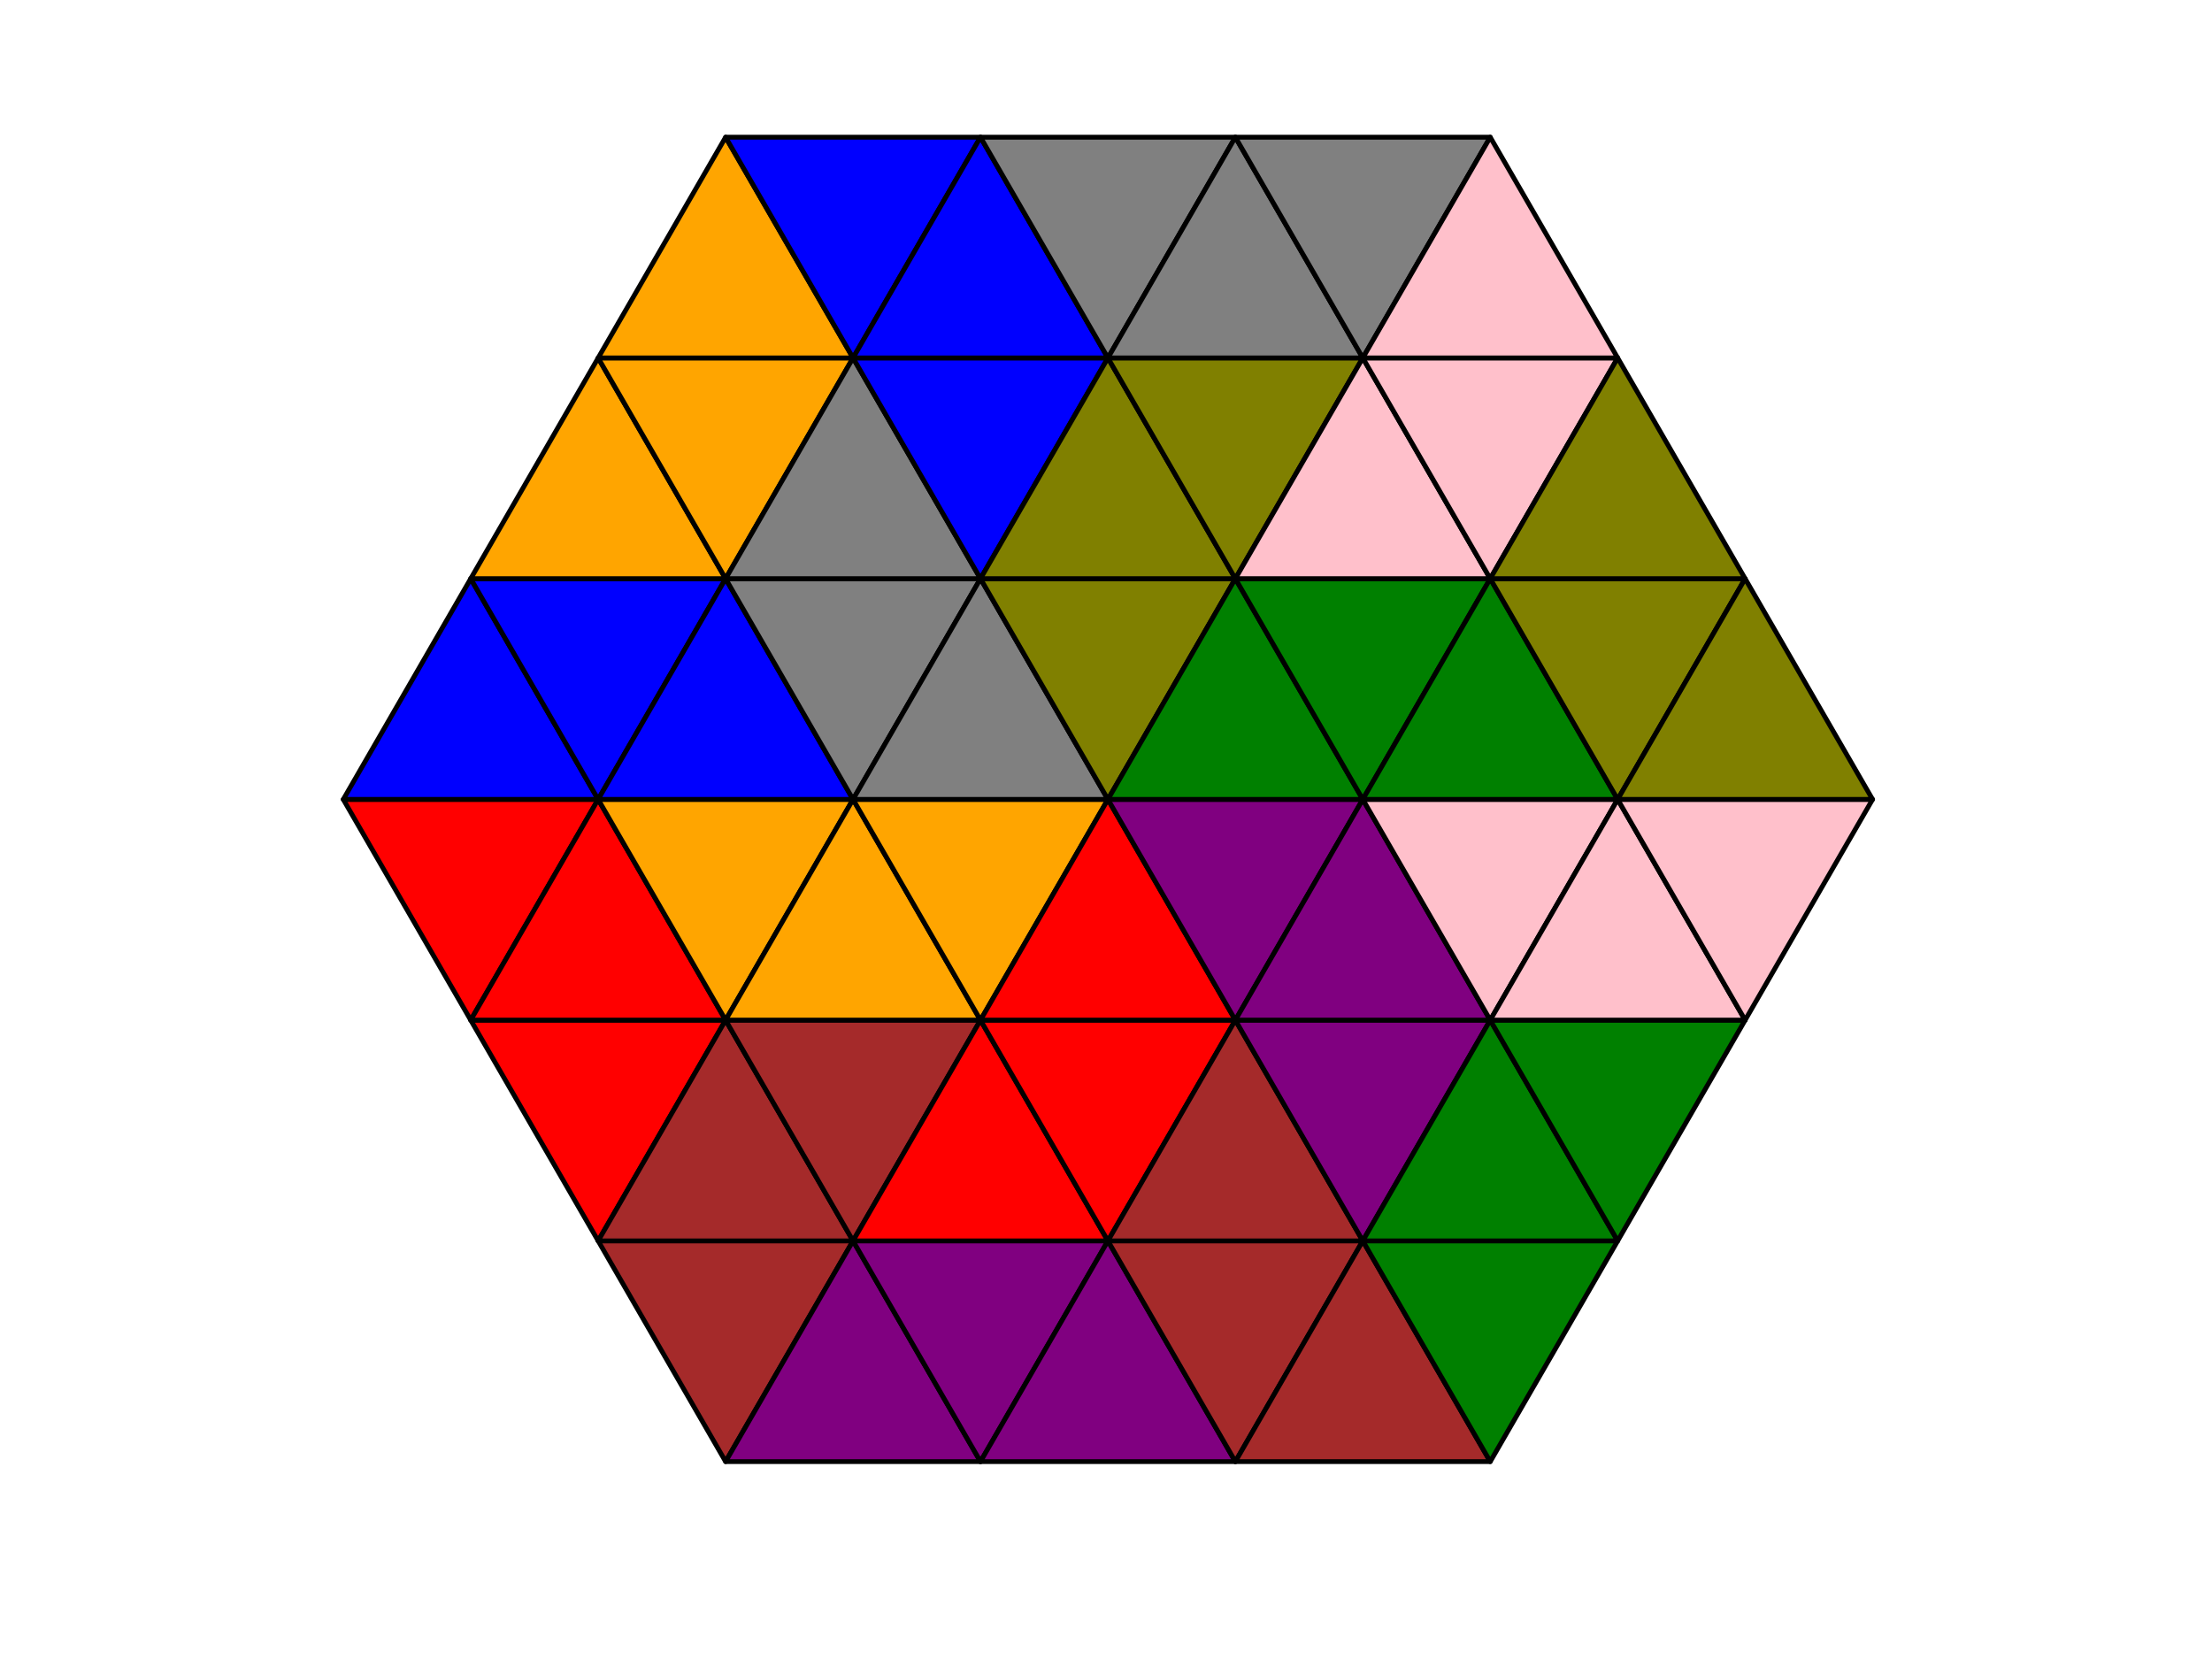 <?xml version="1.0" encoding="utf-8" standalone="no"?>
<!DOCTYPE svg PUBLIC "-//W3C//DTD SVG 1.1//EN"
  "http://www.w3.org/Graphics/SVG/1.1/DTD/svg11.dtd">
<!-- Created with matplotlib (http://matplotlib.org/) -->
<svg height="345pt" version="1.1" viewBox="0 0 460 345" width="460pt" xmlns="http://www.w3.org/2000/svg" xmlns:xlink="http://www.w3.org/1999/xlink">
 <defs>
  <style type="text/css">
*{stroke-linecap:butt;stroke-linejoin:round;}
  </style>
 </defs>
 <g id="figure_1">
  <g id="patch_1">
   <path d="M 0 345.6 
L 460.8 345.6 
L 460.8 0 
L 0 0 
z
" style="fill:#ffffff;"/>
  </g>
  <g id="axes_1">
   <g id="patch_2">
    <path clip-path="url(#p5037ee8a15)" d="M 97.889 212.143 
L 124.391 166.24 
L 71.387 166.24 
z
" style="fill:#ff0000;stroke:#000000;stroke-linejoin:miter;"/>
   </g>
   <g id="patch_3">
    <path clip-path="url(#p5037ee8a15)" d="M 71.387 166.24 
L 124.391 166.24 
L 97.889 120.337 
z
" style="fill:#0000ff;stroke:#000000;stroke-linejoin:miter;"/>
   </g>
   <g id="patch_4">
    <path clip-path="url(#p5037ee8a15)" d="M 124.391 166.24 
L 150.894 120.337 
L 97.889 120.337 
z
" style="fill:#0000ff;stroke:#000000;stroke-linejoin:miter;"/>
   </g>
   <g id="patch_5">
    <path clip-path="url(#p5037ee8a15)" d="M 97.889 120.337 
L 150.894 120.337 
L 124.391 74.434 
z
" style="fill:#ffa500;stroke:#000000;stroke-linejoin:miter;"/>
   </g>
   <g id="patch_6">
    <path clip-path="url(#p5037ee8a15)" d="M 150.894 120.337 
L 177.396 74.434 
L 124.391 74.434 
z
" style="fill:#ffa500;stroke:#000000;stroke-linejoin:miter;"/>
   </g>
   <g id="patch_7">
    <path clip-path="url(#p5037ee8a15)" d="M 124.391 74.434 
L 177.396 74.434 
L 150.894 28.531 
z
" style="fill:#ffa500;stroke:#000000;stroke-linejoin:miter;"/>
   </g>
   <g id="patch_8">
    <path clip-path="url(#p5037ee8a15)" d="M 177.396 74.434 
L 203.898 28.531 
L 150.894 28.531 
z
" style="fill:#0000ff;stroke:#000000;stroke-linejoin:miter;"/>
   </g>
   <g id="patch_9">
    <path clip-path="url(#p5037ee8a15)" d="M 124.391 258.046 
L 150.894 212.143 
L 97.889 212.143 
z
" style="fill:#ff0000;stroke:#000000;stroke-linejoin:miter;"/>
   </g>
   <g id="patch_10">
    <path clip-path="url(#p5037ee8a15)" d="M 97.889 212.143 
L 150.894 212.143 
L 124.391 166.24 
z
" style="fill:#ff0000;stroke:#000000;stroke-linejoin:miter;"/>
   </g>
   <g id="patch_11">
    <path clip-path="url(#p5037ee8a15)" d="M 150.894 212.143 
L 177.396 166.24 
L 124.391 166.24 
z
" style="fill:#ffa500;stroke:#000000;stroke-linejoin:miter;"/>
   </g>
   <g id="patch_12">
    <path clip-path="url(#p5037ee8a15)" d="M 124.391 166.24 
L 177.396 166.24 
L 150.894 120.337 
z
" style="fill:#0000ff;stroke:#000000;stroke-linejoin:miter;"/>
   </g>
   <g id="patch_13">
    <path clip-path="url(#p5037ee8a15)" d="M 177.396 166.24 
L 203.898 120.337 
L 150.894 120.337 
z
" style="fill:#808080;stroke:#000000;stroke-linejoin:miter;"/>
   </g>
   <g id="patch_14">
    <path clip-path="url(#p5037ee8a15)" d="M 150.894 120.337 
L 203.898 120.337 
L 177.396 74.434 
z
" style="fill:#808080;stroke:#000000;stroke-linejoin:miter;"/>
   </g>
   <g id="patch_15">
    <path clip-path="url(#p5037ee8a15)" d="M 203.898 120.337 
L 230.4 74.434 
L 177.396 74.434 
z
" style="fill:#0000ff;stroke:#000000;stroke-linejoin:miter;"/>
   </g>
   <g id="patch_16">
    <path clip-path="url(#p5037ee8a15)" d="M 177.396 74.434 
L 230.4 74.434 
L 203.898 28.531 
z
" style="fill:#0000ff;stroke:#000000;stroke-linejoin:miter;"/>
   </g>
   <g id="patch_17">
    <path clip-path="url(#p5037ee8a15)" d="M 230.4 74.434 
L 256.902 28.531 
L 203.898 28.531 
z
" style="fill:#808080;stroke:#000000;stroke-linejoin:miter;"/>
   </g>
   <g id="patch_18">
    <path clip-path="url(#p5037ee8a15)" d="M 150.894 303.949 
L 177.396 258.046 
L 124.391 258.046 
z
" style="fill:#a52a2a;stroke:#000000;stroke-linejoin:miter;"/>
   </g>
   <g id="patch_19">
    <path clip-path="url(#p5037ee8a15)" d="M 124.391 258.046 
L 177.396 258.046 
L 150.894 212.143 
z
" style="fill:#a52a2a;stroke:#000000;stroke-linejoin:miter;"/>
   </g>
   <g id="patch_20">
    <path clip-path="url(#p5037ee8a15)" d="M 177.396 258.046 
L 203.898 212.143 
L 150.894 212.143 
z
" style="fill:#a52a2a;stroke:#000000;stroke-linejoin:miter;"/>
   </g>
   <g id="patch_21">
    <path clip-path="url(#p5037ee8a15)" d="M 150.894 212.143 
L 203.898 212.143 
L 177.396 166.24 
z
" style="fill:#ffa500;stroke:#000000;stroke-linejoin:miter;"/>
   </g>
   <g id="patch_22">
    <path clip-path="url(#p5037ee8a15)" d="M 203.898 212.143 
L 230.4 166.24 
L 177.396 166.24 
z
" style="fill:#ffa500;stroke:#000000;stroke-linejoin:miter;"/>
   </g>
   <g id="patch_23">
    <path clip-path="url(#p5037ee8a15)" d="M 177.396 166.24 
L 230.4 166.24 
L 203.898 120.337 
z
" style="fill:#808080;stroke:#000000;stroke-linejoin:miter;"/>
   </g>
   <g id="patch_24">
    <path clip-path="url(#p5037ee8a15)" d="M 230.4 166.24 
L 256.902 120.337 
L 203.898 120.337 
z
" style="fill:#808000;stroke:#000000;stroke-linejoin:miter;"/>
   </g>
   <g id="patch_25">
    <path clip-path="url(#p5037ee8a15)" d="M 203.898 120.337 
L 256.902 120.337 
L 230.4 74.434 
z
" style="fill:#808000;stroke:#000000;stroke-linejoin:miter;"/>
   </g>
   <g id="patch_26">
    <path clip-path="url(#p5037ee8a15)" d="M 256.902 120.337 
L 283.404 74.434 
L 230.4 74.434 
z
" style="fill:#808000;stroke:#000000;stroke-linejoin:miter;"/>
   </g>
   <g id="patch_27">
    <path clip-path="url(#p5037ee8a15)" d="M 230.4 74.434 
L 283.404 74.434 
L 256.902 28.531 
z
" style="fill:#808080;stroke:#000000;stroke-linejoin:miter;"/>
   </g>
   <g id="patch_28">
    <path clip-path="url(#p5037ee8a15)" d="M 283.404 74.434 
L 309.906 28.531 
L 256.902 28.531 
z
" style="fill:#808080;stroke:#000000;stroke-linejoin:miter;"/>
   </g>
   <g id="patch_29">
    <path clip-path="url(#p5037ee8a15)" d="M 150.894 303.949 
L 203.898 303.949 
L 177.396 258.046 
z
" style="fill:#800080;stroke:#000000;stroke-linejoin:miter;"/>
   </g>
   <g id="patch_30">
    <path clip-path="url(#p5037ee8a15)" d="M 203.898 303.949 
L 230.4 258.046 
L 177.396 258.046 
z
" style="fill:#800080;stroke:#000000;stroke-linejoin:miter;"/>
   </g>
   <g id="patch_31">
    <path clip-path="url(#p5037ee8a15)" d="M 177.396 258.046 
L 230.4 258.046 
L 203.898 212.143 
z
" style="fill:#ff0000;stroke:#000000;stroke-linejoin:miter;"/>
   </g>
   <g id="patch_32">
    <path clip-path="url(#p5037ee8a15)" d="M 230.4 258.046 
L 256.902 212.143 
L 203.898 212.143 
z
" style="fill:#ff0000;stroke:#000000;stroke-linejoin:miter;"/>
   </g>
   <g id="patch_33">
    <path clip-path="url(#p5037ee8a15)" d="M 203.898 212.143 
L 256.902 212.143 
L 230.4 166.24 
z
" style="fill:#ff0000;stroke:#000000;stroke-linejoin:miter;"/>
   </g>
   <g id="patch_34">
    <path clip-path="url(#p5037ee8a15)" d="M 256.902 212.143 
L 283.404 166.24 
L 230.4 166.24 
z
" style="fill:#800080;stroke:#000000;stroke-linejoin:miter;"/>
   </g>
   <g id="patch_35">
    <path clip-path="url(#p5037ee8a15)" d="M 230.4 166.24 
L 283.404 166.24 
L 256.902 120.337 
z
" style="fill:#008000;stroke:#000000;stroke-linejoin:miter;"/>
   </g>
   <g id="patch_36">
    <path clip-path="url(#p5037ee8a15)" d="M 283.404 166.24 
L 309.906 120.337 
L 256.902 120.337 
z
" style="fill:#008000;stroke:#000000;stroke-linejoin:miter;"/>
   </g>
   <g id="patch_37">
    <path clip-path="url(#p5037ee8a15)" d="M 256.902 120.337 
L 309.906 120.337 
L 283.404 74.434 
z
" style="fill:#ffc0cb;stroke:#000000;stroke-linejoin:miter;"/>
   </g>
   <g id="patch_38">
    <path clip-path="url(#p5037ee8a15)" d="M 309.906 120.337 
L 336.409 74.434 
L 283.404 74.434 
z
" style="fill:#ffc0cb;stroke:#000000;stroke-linejoin:miter;"/>
   </g>
   <g id="patch_39">
    <path clip-path="url(#p5037ee8a15)" d="M 283.404 74.434 
L 336.409 74.434 
L 309.906 28.531 
z
" style="fill:#ffc0cb;stroke:#000000;stroke-linejoin:miter;"/>
   </g>
   <g id="patch_40">
    <path clip-path="url(#p5037ee8a15)" d="M 203.898 303.949 
L 256.902 303.949 
L 230.4 258.046 
z
" style="fill:#800080;stroke:#000000;stroke-linejoin:miter;"/>
   </g>
   <g id="patch_41">
    <path clip-path="url(#p5037ee8a15)" d="M 256.902 303.949 
L 283.404 258.046 
L 230.4 258.046 
z
" style="fill:#a52a2a;stroke:#000000;stroke-linejoin:miter;"/>
   </g>
   <g id="patch_42">
    <path clip-path="url(#p5037ee8a15)" d="M 230.4 258.046 
L 283.404 258.046 
L 256.902 212.143 
z
" style="fill:#a52a2a;stroke:#000000;stroke-linejoin:miter;"/>
   </g>
   <g id="patch_43">
    <path clip-path="url(#p5037ee8a15)" d="M 283.404 258.046 
L 309.906 212.143 
L 256.902 212.143 
z
" style="fill:#800080;stroke:#000000;stroke-linejoin:miter;"/>
   </g>
   <g id="patch_44">
    <path clip-path="url(#p5037ee8a15)" d="M 256.902 212.143 
L 309.906 212.143 
L 283.404 166.24 
z
" style="fill:#800080;stroke:#000000;stroke-linejoin:miter;"/>
   </g>
   <g id="patch_45">
    <path clip-path="url(#p5037ee8a15)" d="M 309.906 212.143 
L 336.409 166.24 
L 283.404 166.24 
z
" style="fill:#ffc0cb;stroke:#000000;stroke-linejoin:miter;"/>
   </g>
   <g id="patch_46">
    <path clip-path="url(#p5037ee8a15)" d="M 283.404 166.24 
L 336.409 166.24 
L 309.906 120.337 
z
" style="fill:#008000;stroke:#000000;stroke-linejoin:miter;"/>
   </g>
   <g id="patch_47">
    <path clip-path="url(#p5037ee8a15)" d="M 336.409 166.24 
L 362.911 120.337 
L 309.906 120.337 
z
" style="fill:#808000;stroke:#000000;stroke-linejoin:miter;"/>
   </g>
   <g id="patch_48">
    <path clip-path="url(#p5037ee8a15)" d="M 309.906 120.337 
L 362.911 120.337 
L 336.409 74.434 
z
" style="fill:#808000;stroke:#000000;stroke-linejoin:miter;"/>
   </g>
   <g id="patch_49">
    <path clip-path="url(#p5037ee8a15)" d="M 256.902 303.949 
L 309.906 303.949 
L 283.404 258.046 
z
" style="fill:#a52a2a;stroke:#000000;stroke-linejoin:miter;"/>
   </g>
   <g id="patch_50">
    <path clip-path="url(#p5037ee8a15)" d="M 309.906 303.949 
L 336.409 258.046 
L 283.404 258.046 
z
" style="fill:#008000;stroke:#000000;stroke-linejoin:miter;"/>
   </g>
   <g id="patch_51">
    <path clip-path="url(#p5037ee8a15)" d="M 283.404 258.046 
L 336.409 258.046 
L 309.906 212.143 
z
" style="fill:#008000;stroke:#000000;stroke-linejoin:miter;"/>
   </g>
   <g id="patch_52">
    <path clip-path="url(#p5037ee8a15)" d="M 336.409 258.046 
L 362.911 212.143 
L 309.906 212.143 
z
" style="fill:#008000;stroke:#000000;stroke-linejoin:miter;"/>
   </g>
   <g id="patch_53">
    <path clip-path="url(#p5037ee8a15)" d="M 309.906 212.143 
L 362.911 212.143 
L 336.409 166.24 
z
" style="fill:#ffc0cb;stroke:#000000;stroke-linejoin:miter;"/>
   </g>
   <g id="patch_54">
    <path clip-path="url(#p5037ee8a15)" d="M 362.911 212.143 
L 389.413 166.24 
L 336.409 166.24 
z
" style="fill:#ffc0cb;stroke:#000000;stroke-linejoin:miter;"/>
   </g>
   <g id="patch_55">
    <path clip-path="url(#p5037ee8a15)" d="M 336.409 166.24 
L 389.413 166.24 
L 362.911 120.337 
z
" style="fill:#808000;stroke:#000000;stroke-linejoin:miter;"/>
   </g>
  </g>
 </g>
 <defs>
  <clipPath id="p5037ee8a15">
   <rect height="302.96" width="349.828" x="55.486" y="14.76"/>
  </clipPath>
 </defs>
</svg>
